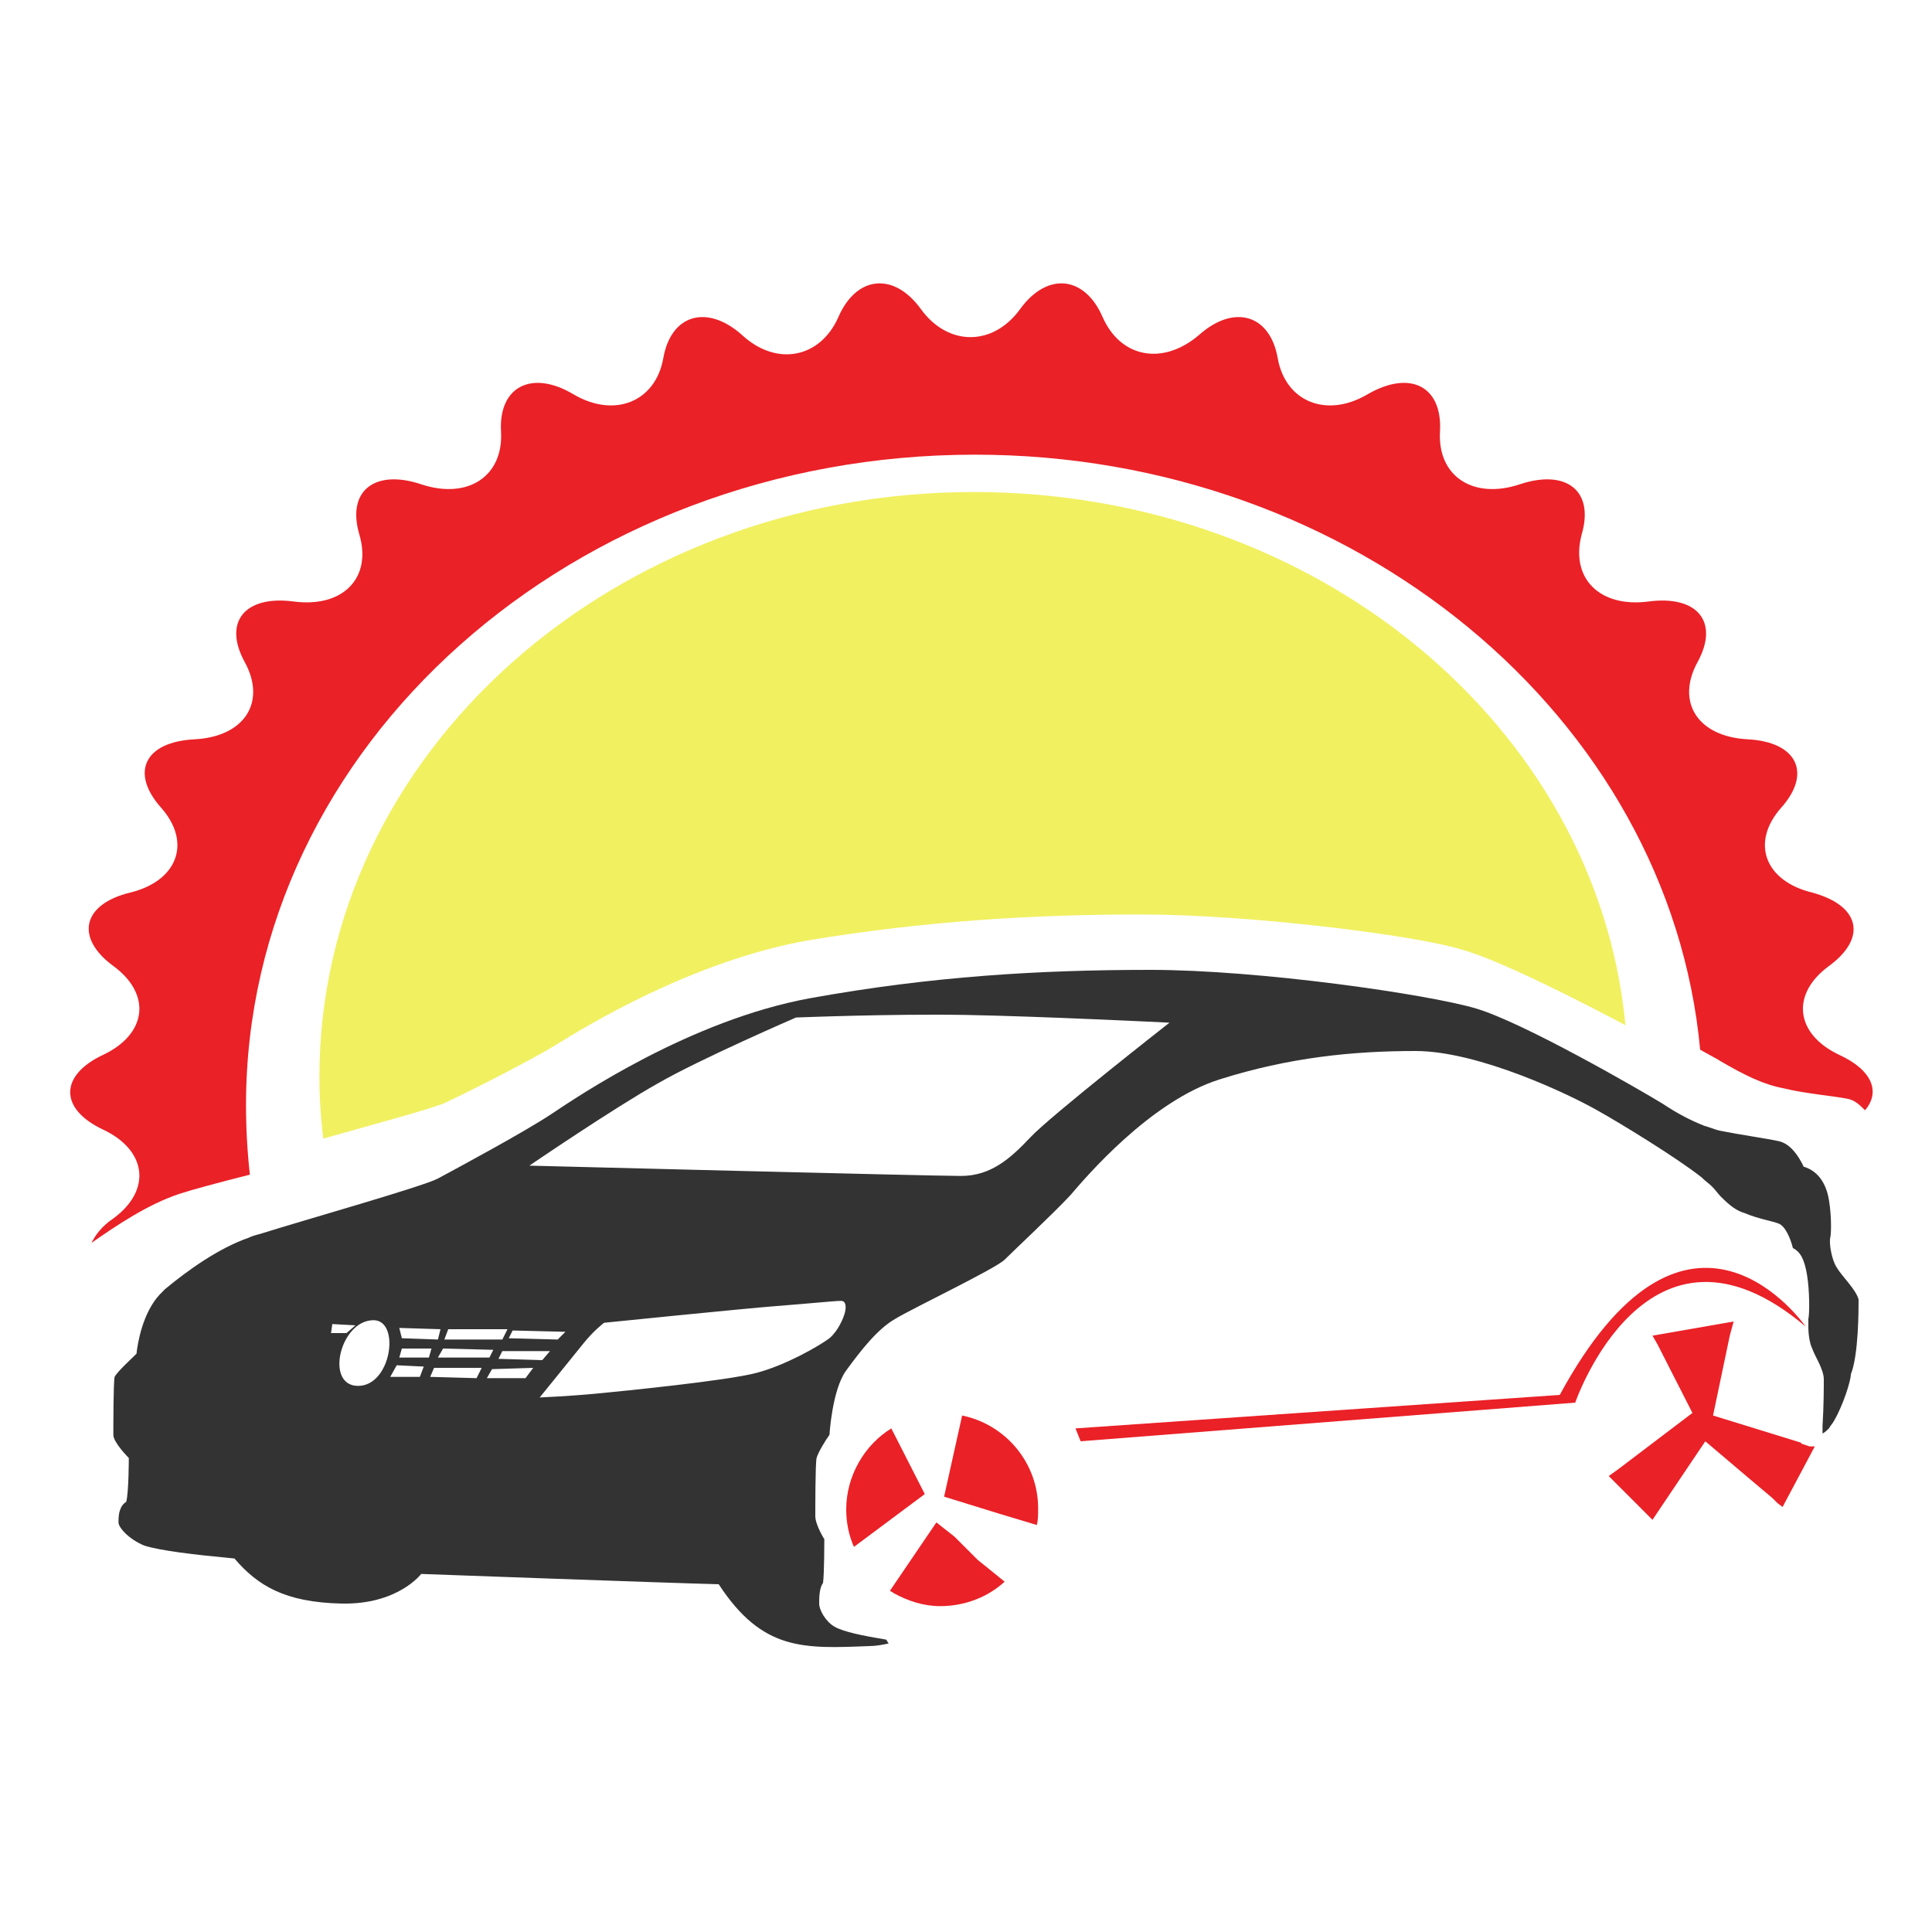 <?xml version="1.0" encoding="utf-8"?>
<!-- Generator: Adobe Illustrator 18.1.0, SVG Export Plug-In . SVG Version: 6.00 Build 0)  -->
<svg version="1.1" id="Layer_1" xmlns="http://www.w3.org/2000/svg" xmlns:xlink="http://www.w3.org/1999/xlink" x="0px" y="0px"
	 viewBox="0 0 150 150" enable-background="new 0 0 150 150" xml:space="preserve">
<g>
	<path fill="#F1F061" d="M43.2,81.1c2.1-1.3,10.5-6.5,19.6-8.1c9.1-1.5,17.4-2,25.8-2c8.4,0,21.2,1.6,24.8,2.7
		c3,0.8,9.6,4.2,12.8,5.9c-2.2-23.2-24-41.4-50.6-41.4c-28,0-50.8,20.3-50.8,45.4c0,1.6,0.1,3.2,0.3,4.8c3.9-1.1,8.7-2.4,9.5-2.8
		C35.9,85,41.1,82.4,43.2,81.1z"/>
	<path fill="#333333" d="M142.6,98.4c-0.4-0.6-0.6-1.9-0.5-2.3c0.1-0.4,0.1-2.2-0.2-3.4c-0.3-1.1-0.9-1.8-1.8-2.1c0,0-0.1,0-0.1-0.1
		c-0.4-0.8-1-1.7-1.9-1.9c-0.9-0.2-3-0.5-4.5-0.8c-0.5-0.1-0.9-0.3-1.3-0.4c-1-0.4-2-0.9-3.2-1.7c-1.8-1.1-10.8-6.3-14.5-7.4
		c-3.7-1.1-16.8-3-25.3-3c-8.6,0-17,0.5-26.4,2.2c-9.3,1.7-18,7.6-20.1,9c-2.1,1.4-7.5,4.3-8.8,5c-1.1,0.6-10.3,3.2-13.8,4.3
		c-0.4,0.1-0.7,0.2-0.9,0.3c-2.3,0.8-4.7,2.5-6.5,4c-0.3,0.3-0.6,0.6-0.8,0.9c-1.2,1.7-1.4,4.1-1.4,4.1c-0.4,0.4-1.5,1.4-1.7,1.8
		c-0.1,0.4-0.1,3.9-0.1,4.5c0,0.6,1.2,1.8,1.2,1.8s0,2.7-0.2,3.4c-0.3,0.2-0.4,0.4-0.5,0.7c-0.1,0.3-0.1,0.7-0.1,0.9
		c0,0.4,0.8,1.3,2,1.8c1.3,0.4,3.8,0.7,7,1c1.8,2.1,3.9,3.4,8.3,3.5c4.4,0.1,6.2-2.3,6.2-2.3s19.1,0.7,23.1,0.8
		c3.4,5.2,6.6,5,11.7,4.8c0.5,0,1-0.1,1.5-0.2c-0.1-0.1-0.1-0.2-0.2-0.3c-1.8-0.3-3.3-0.6-4-1c-0.7-0.4-1.2-1.3-1.2-1.8c0,0,0,0,0,0
		c0-0.4,0-1.2,0.3-1.6c0.1-0.7,0.1-3.4,0.1-3.4s-0.7-1.1-0.7-1.8c0-0.6,0-4.1,0.1-4.5c0.1-0.4,0.7-1.4,1-1.8c0,0,0.2-3.5,1.3-5
		c1.1-1.5,2.4-3.2,3.8-4c1.3-0.8,7.8-3.9,8.5-4.6c0.7-0.7,3.8-3.6,5.1-5c1.2-1.4,6.2-7.3,11.6-9c5.4-1.7,10.3-2.2,15.2-2.2
		c4.9,0,12,3.4,14.1,4.6c1.8,1,6.2,3.7,8.1,5.2c0.3,0.3,0.6,0.5,0.8,0.7c0.3,0.3,0.5,0.6,0.7,0.8c0.7,0.7,1.2,1.1,1.9,1.3
		c0.9,0.4,2.1,0.6,2.6,0.8c0.5,0.2,0.9,1.1,1.1,1.9c0.6,0.3,0.9,0.9,1.1,2.1c0.2,1.2,0.2,3,0.1,3.4c0,0.1,0,0.3,0,0.6
		c0,0.1,0.1,0.1,0.1,0.1c0,0,0,0-0.1-0.1c0,0.6,0.1,1.3,0.3,1.7c0.2,0.6,0.9,1.6,0.9,2.4c0,0.5,0,2.1-0.1,3.6c0,0.2,0,0.4,0,0.6
		c0.2-0.1,0.4-0.3,0.5-0.4c0.1-0.2,0.3-0.4,0.4-0.6c0.7-1.2,1.3-3.1,1.3-3.6c0.6-1.5,0.6-5,0.6-5.8C144.1,100.1,143,99.1,142.6,98.4
		z M39.8,103.3l4.1,0.1l-0.6,0.6l-3.8-0.1L39.8,103.3z M33.3,105.4l-2.3,0l0.2-0.7l2.3,0L33.3,105.4z M33.7,106.2l3.7,0L37,107
		l-3.6-0.1L33.7,106.2z M40.8,107h-3l0.4-0.7l3.2-0.1L40.8,107z M38.7,105.5l0.3-0.6l3.7,0l-0.6,0.7L38.7,105.5z M34.8,103.2h4.6
		L39,104l-4.5,0L34.8,103.2z M38.3,104.8l-0.3,0.6l-4,0l0.4-0.7L38.3,104.8z M34.2,103.2l-0.2,0.8l-2.8-0.1l-0.2-0.8L34.2,103.2z
		 M32.9,106.1l-0.3,0.8h-2.3l0.5-0.9L32.9,106.1z M27.8,107.6c-2.6,0-1.4-5.1,1.2-5.1C31.1,102.5,30.4,107.6,27.8,107.6z
		 M25.8,102.8l1.8,0.1l-0.7,0.6l-1.2,0L25.8,102.8z M65.6,101.9c-0.1,0.4-0.5,1.4-1.2,2c-0.8,0.6-3.4,2.1-5.7,2.7
		c-2.3,0.6-10.3,1.4-12.4,1.6c-2.1,0.2-4.4,0.3-4.4,0.3s2.6-3.2,3.4-4.2c0.8-1,1.6-1.6,1.6-1.6s10.8-1.1,13.4-1.3
		c2.6-0.2,4.5-0.4,5-0.4C65.7,101,65.7,101.5,65.6,101.9z M80,88.3c-1.6,1.7-3.1,3-5.4,3c-2.3,0-33.5-0.8-33.5-0.8s6.6-4.5,10-6.4
		c3.3-1.9,10.7-5.1,10.7-5.1s7.4-0.3,13.2-0.2c5.7,0.1,15.8,0.6,15.8,0.6S81.6,86.6,80,88.3z"/>
	<path fill="#EA2127" d="M142.8,81.9c-3.4-1.6-3.8-4.7-0.8-6.9c3-2.2,2.4-4.7-1.3-5.7c-3.7-0.9-4.8-3.9-2.4-6.6
		c2.4-2.7,1.2-5.1-2.6-5.3c-3.9-0.2-5.6-2.9-3.9-6c1.7-3.1,0-5.2-3.8-4.7c-3.8,0.5-6.1-1.8-5.2-5.2c1-3.4-1.2-5.1-4.8-3.9
		c-3.6,1.2-6.4-0.6-6.2-4.1c0.2-3.5-2.3-4.8-5.6-2.9c-3.2,1.9-6.4,0.6-7-2.8c-0.6-3.4-3.4-4.2-6.1-1.8c-2.8,2.4-6.1,1.8-7.5-1.4
		c-1.4-3.2-4.3-3.5-6.4-0.6c-2.1,2.9-5.6,2.9-7.7,0c-2.1-2.9-5-2.6-6.4,0.6c-1.4,3.2-4.8,3.9-7.5,1.4c-2.7-2.4-5.5-1.6-6.1,1.8
		c-0.6,3.4-3.8,4.7-7,2.8c-3.2-1.9-5.8-0.6-5.6,2.9c0.2,3.5-2.6,5.3-6.2,4.1c-3.6-1.2-5.8,0.5-4.8,3.9c1,3.4-1.3,5.7-5.1,5.2
		c-3.8-0.5-5.5,1.6-3.8,4.7c1.7,3.1,0,5.8-3.9,6c-3.9,0.2-5,2.6-2.6,5.3c2.4,2.7,1.3,5.7-2.4,6.6c-3.7,0.9-4.3,3.5-1.3,5.7
		c3,2.2,2.6,5.3-0.8,6.9c-3.4,1.6-3.4,4.2,0,5.8c3.4,1.6,3.8,4.7,0.8,6.9c-0.9,0.6-1.4,1.3-1.7,1.9c2-1.4,4.4-3,6.8-3.8
		c0.9-0.3,3.1-0.9,5.5-1.5c-0.2-1.8-0.3-3.6-0.3-5.4c0-27.9,25.4-50.5,56.6-50.5c29.5,0,53.9,20.4,56.3,46.2
		c0.7,0.4,1.3,0.7,1.6,0.9c1.9,1.1,3.3,1.8,4.9,2.1c1.6,0.4,3.9,0.6,4.9,0.8c0.6,0.1,1,0.5,1.4,0.9C146,84.8,145.4,83.1,142.8,81.9z
		"/>
	<path fill="#EA2127" d="M140.2,103C140.2,103,140.2,103,140.2,103C140.3,103.1,140.2,103,140.2,103c-0.8-1.1-9.5-12.4-19.1,5.3
		l-37.6,2.6l0.4,1l38.4-3C122.3,108.9,127.9,92.6,140.2,103z"/>
	<path fill="#EA2127" d="M74.1,119.3l-1.4-1.1l-3.6,5.3c0.1,0.1,0.2,0.1,0.3,0.2c1.1,0.6,2.3,1,3.6,1c0,0,0,0,0,0
		c1.9,0,3.7-0.7,5-1.9l-2.1-1.7L74.1,119.3z"/>
	<path fill="#EA2127" d="M74.7,109.9l-1.4,6.3l4.2,1.3l3,0.9c0.1-0.4,0.1-0.8,0.1-1.2c0,0,0-0.1,0-0.1
		C80.6,113.6,78.1,110.6,74.7,109.9z"/>
	<path fill="#EA2127" d="M69.2,110.9c-2.1,1.3-3.5,3.7-3.5,6.3c0,1,0.2,2,0.6,2.9l5.5-4.1L69.2,110.9z"/>
	<polygon fill="#EA2127" points="139.9,112.1 139.8,112 133,109.9 134.3,103.7 134.6,102.6 128.3,103.7 128.7,104.4 131.4,109.7 
		125.6,114.1 124.9,114.6 128.3,118 128.7,117.4 132.4,111.9 135.7,114.7 137.6,116.3 138,116.7 138.4,117 140.9,112.3 140.5,112.3 
			"/>
</g>
</svg>
